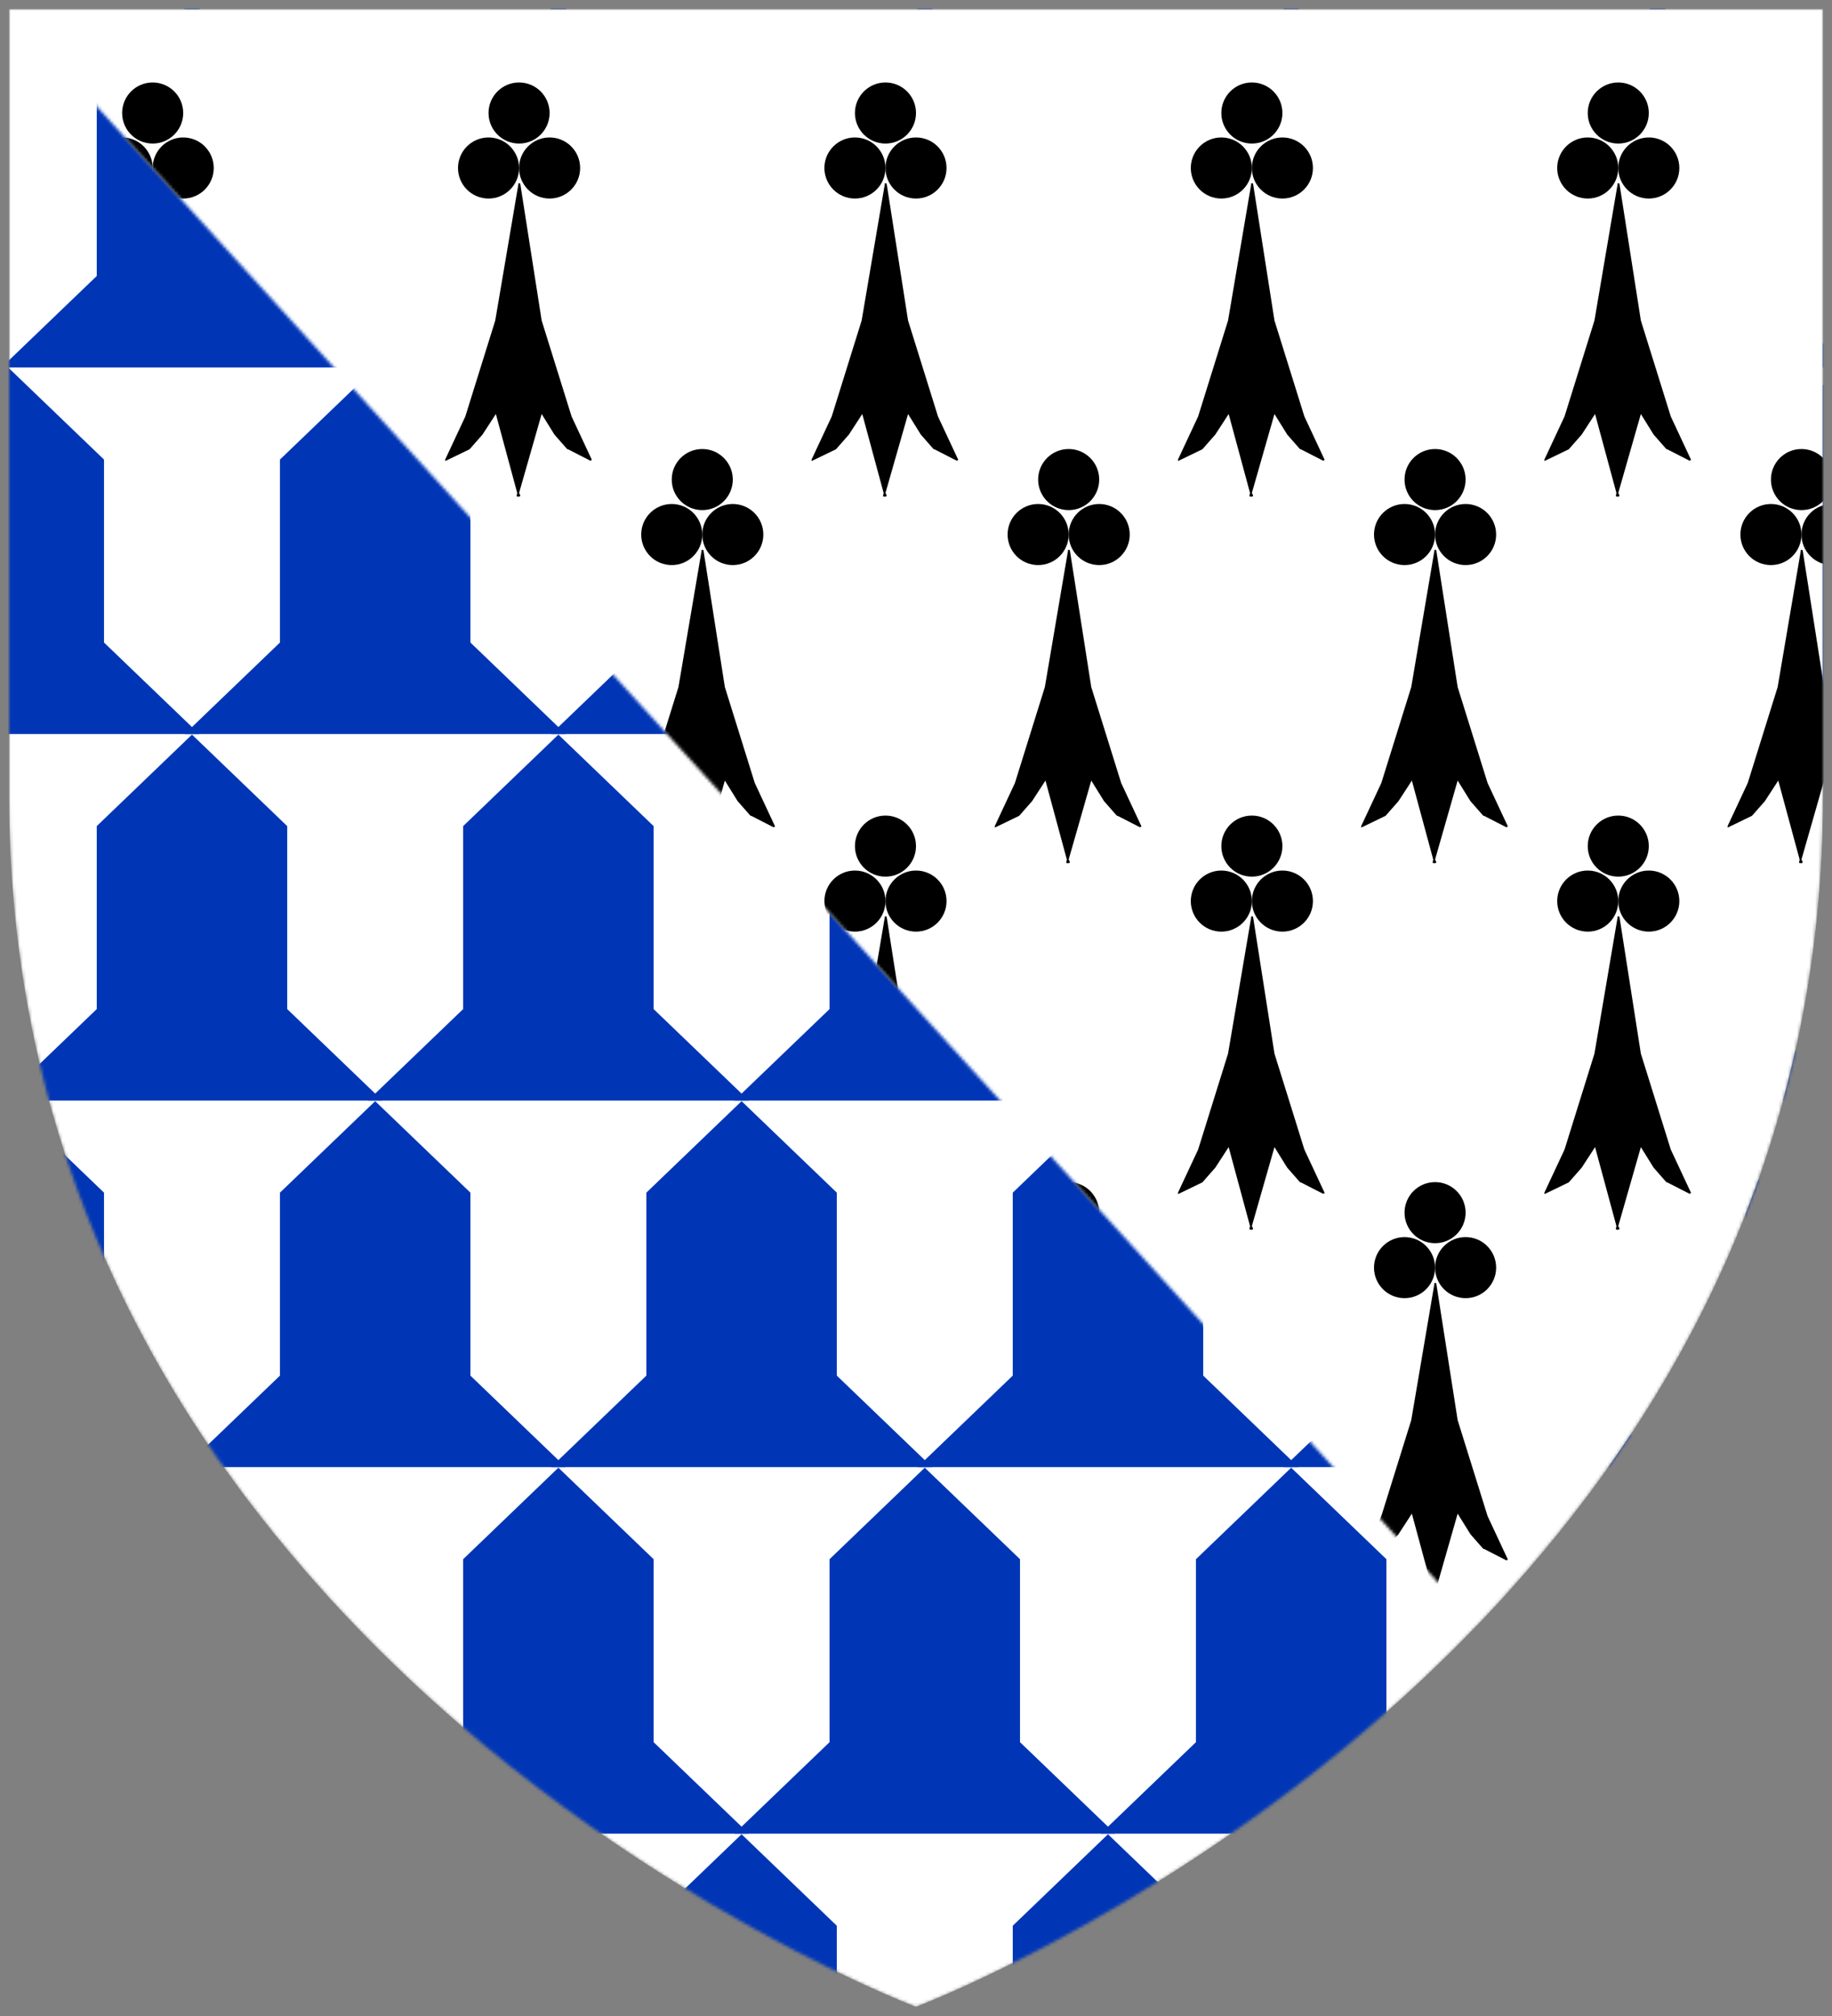 <?xml version="1.0"?>
<svg xmlns="http://www.w3.org/2000/svg" xmlns:xlink="http://www.w3.org/1999/xlink" width="600" height="660" id="Shield" style="background-color:#d3d3d3">
  <rect width="100%" height="100%" fill="#808080" stroke="none"/>
  <defs id="Herald"><path d="M3,3 V260.637C3,369.135,46.339,452.459,99.763,514 C186.238,614.13,300,657,300,657 C300,657,413.762,614.13,500.237,514 C553.661,452.459,597,369.135,597,260.637V3Z" id="Shield1"/>
            <path id="vair" fill="#0036b6" d="m62.875.5-31.187 29.95v59.9l-31.188 29.95h124.75l-31.188-29.95v-59.9z"/>

        <mask id="Mask">
            <use xmlns:xlink="http://www.w3.org/1999/xlink" xlink:href="#Shield1" fill="white"/>
        </mask>
    <mask id="bend"><polygon points="0,0 600,660 600,0" fill="white"/></mask>
            <g id="ermine">
                <circle cx="40" cy="55" r="10"/>
                <circle cx="60" cy="55" r="10"/>
                <circle cx="50" cy="37" r="10"/>
                <path transform="scale(2)" d="M25,30c0,0,0,0-0.1,0v0.1l-3.8,22.365l-4.9,15.705l0,0l-3.3,7.058v0.1v0.099c0.1,0,0.1,0,0.1,0l3.9-1.889 l2.1-2.386l2.2-3.379l3.5,12.922l-0.1,0.497l0,0l0.1,0.1c0,0,0,0,0.1,0h0.2h0.1c0-0.1,0-0.1,0.1-0.1v-0.099l-0.2-0.398l3.7-12.922 l2.1,3.379l2.1,2.386h0.1l3.7,1.889l0,0c0.1-0.099,0.1-0.099,0.2-0.099v-0.1l-3.3-7.058l0,0l-4.9-15.705l-3.5-22.365l-0.1-0.1 H256.2z"/>
            </g>
    </defs>
  <g mask="url(#Mask)">
    <use id="Background" xlink:href="#Shield1" fill="#ffffff"/>
    <g id="PatternGroup">
      <use xlink:href="#vair" transform="translate(0,0)"/>
      <use xlink:href="#vair" transform="translate(120,0)"/>
      <use xlink:href="#vair" transform="translate(240,0)"/>
      <use xlink:href="#vair" transform="translate(360,0)"/>
      <use xlink:href="#vair" transform="translate(480,0)"/>
      <use xlink:href="#vair" transform="translate(600,0)"/>
      <use xlink:href="#vair" transform="translate(-60,120)"/>
      <use xlink:href="#vair" transform="translate(60,120)"/>
      <use xlink:href="#vair" transform="translate(180,120)"/>
      <use xlink:href="#vair" transform="translate(300,120)"/>
      <use xlink:href="#vair" transform="translate(420,120)"/>
      <use xlink:href="#vair" transform="translate(540,120)"/>
      <use xlink:href="#vair" transform="translate(660,120)"/>
      <use xlink:href="#vair" transform="translate(0,240)"/>
      <use xlink:href="#vair" transform="translate(120,240)"/>
      <use xlink:href="#vair" transform="translate(240,240)"/>
      <use xlink:href="#vair" transform="translate(360,240)"/>
      <use xlink:href="#vair" transform="translate(480,240)"/>
      <use xlink:href="#vair" transform="translate(600,240)"/>
      <use xlink:href="#vair" transform="translate(-60,360)"/>
      <use xlink:href="#vair" transform="translate(60,360)"/>
      <use xlink:href="#vair" transform="translate(180,360)"/>
      <use xlink:href="#vair" transform="translate(300,360)"/>
      <use xlink:href="#vair" transform="translate(420,360)"/>
      <use xlink:href="#vair" transform="translate(540,360)"/>
      <use xlink:href="#vair" transform="translate(660,360)"/>
      <use xlink:href="#vair" transform="translate(0,480)"/>
      <use xlink:href="#vair" transform="translate(120,480)"/>
      <use xlink:href="#vair" transform="translate(240,480)"/>
      <use xlink:href="#vair" transform="translate(360,480)"/>
      <use xlink:href="#vair" transform="translate(480,480)"/>
      <use xlink:href="#vair" transform="translate(600,480)"/>
      <use xlink:href="#vair" transform="translate(-60,600)"/>
      <use xlink:href="#vair" transform="translate(60,600)"/>
      <use xlink:href="#vair" transform="translate(180,600)"/>
      <use xlink:href="#vair" transform="translate(300,600)"/>
      <use xlink:href="#vair" transform="translate(420,600)"/>
      <use xlink:href="#vair" transform="translate(540,600)"/>
      <use xlink:href="#vair" transform="translate(660,600)"/>
    </g>
    <use mask="url(#bend)" fill="#ffffff" xlink:href="#Shield1"/>
    <g id="PatternGroup" mask="url(#bend)">
      <use xlink:href="#ermine" transform="translate(0,0)"/>
      <use xlink:href="#ermine" transform="translate(120,0)"/>
      <use xlink:href="#ermine" transform="translate(240,0)"/>
      <use xlink:href="#ermine" transform="translate(360,0)"/>
      <use xlink:href="#ermine" transform="translate(480,0)"/>
      <use xlink:href="#ermine" transform="translate(600,0)"/>
      <use xlink:href="#ermine" transform="translate(-60,120)"/>
      <use xlink:href="#ermine" transform="translate(60,120)"/>
      <use xlink:href="#ermine" transform="translate(180,120)"/>
      <use xlink:href="#ermine" transform="translate(300,120)"/>
      <use xlink:href="#ermine" transform="translate(420,120)"/>
      <use xlink:href="#ermine" transform="translate(540,120)"/>
      <use xlink:href="#ermine" transform="translate(660,120)"/>
      <use xlink:href="#ermine" transform="translate(0,240)"/>
      <use xlink:href="#ermine" transform="translate(120,240)"/>
      <use xlink:href="#ermine" transform="translate(240,240)"/>
      <use xlink:href="#ermine" transform="translate(360,240)"/>
      <use xlink:href="#ermine" transform="translate(480,240)"/>
      <use xlink:href="#ermine" transform="translate(600,240)"/>
      <use xlink:href="#ermine" transform="translate(-60,360)"/>
      <use xlink:href="#ermine" transform="translate(60,360)"/>
      <use xlink:href="#ermine" transform="translate(180,360)"/>
      <use xlink:href="#ermine" transform="translate(300,360)"/>
      <use xlink:href="#ermine" transform="translate(420,360)"/>
      <use xlink:href="#ermine" transform="translate(540,360)"/>
      <use xlink:href="#ermine" transform="translate(660,360)"/>
      <use xlink:href="#ermine" transform="translate(0,480)"/>
      <use xlink:href="#ermine" transform="translate(120,480)"/>
      <use xlink:href="#ermine" transform="translate(240,480)"/>
      <use xlink:href="#ermine" transform="translate(360,480)"/>
      <use xlink:href="#ermine" transform="translate(480,480)"/>
      <use xlink:href="#ermine" transform="translate(600,480)"/>
      <use xlink:href="#ermine" transform="translate(-60,600)"/>
      <use xlink:href="#ermine" transform="translate(60,600)"/>
      <use xlink:href="#ermine" transform="translate(180,600)"/>
      <use xlink:href="#ermine" transform="translate(300,600)"/>
      <use xlink:href="#ermine" transform="translate(420,600)"/>
      <use xlink:href="#ermine" transform="translate(540,600)"/>
      <use xlink:href="#ermine" transform="translate(660,600)"/>
    </g>
  </g>
</svg>
